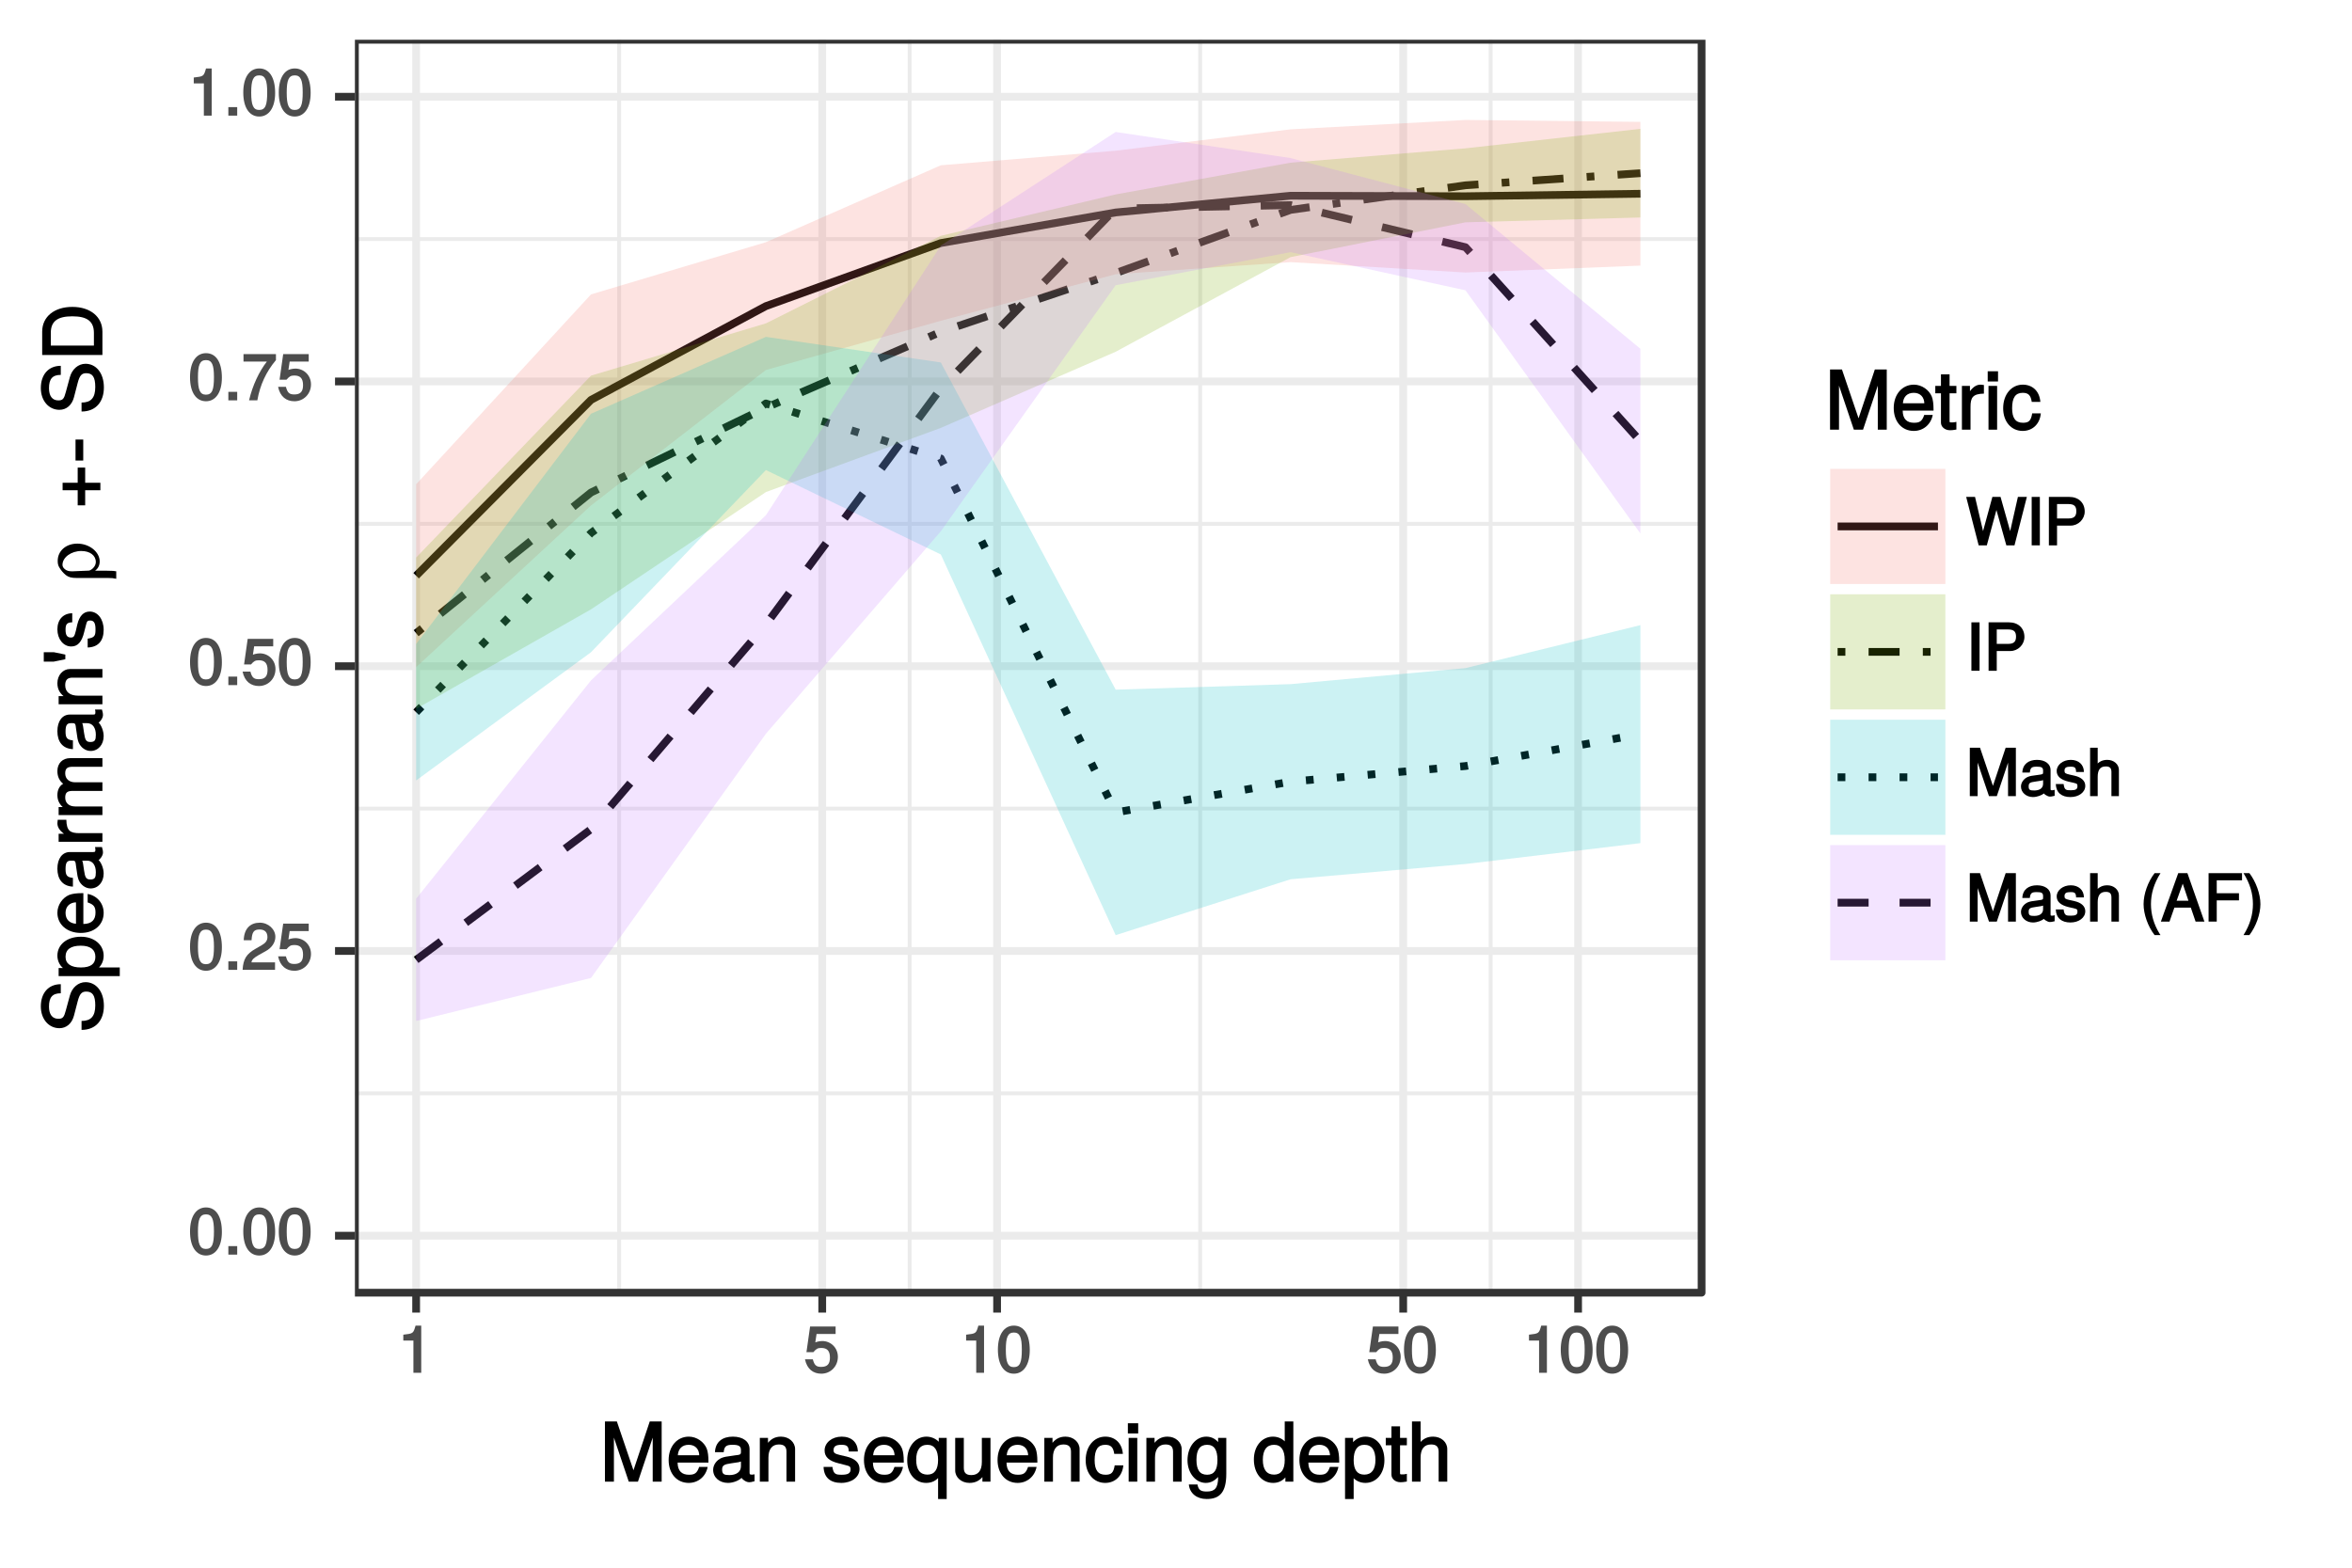 <?xml version="1.0" encoding="UTF-8"?>
<svg xmlns="http://www.w3.org/2000/svg" xmlns:xlink="http://www.w3.org/1999/xlink" width="324pt" height="216pt" viewBox="0 0 324 216" version="1.1">
<defs>
<g>
<symbol overflow="visible" id="glyph0-0">
<path style="stroke:none;" d=""/>
</symbol>
<symbol overflow="visible" id="glyph0-1">
<path style="stroke:none;" d="M 4.609 -3.125 C 4.609 -5.297 3.781 -6.5 2.422 -6.5 C 1.078 -6.5 0.219 -5.281 0.219 -3.188 C 0.219 -1.078 1.078 0.125 2.422 0.125 C 3.734 0.125 4.609 -1.078 4.609 -3.125 Z M 3.516 -3.203 C 3.516 -1.438 3.266 -0.781 2.406 -0.781 C 1.578 -0.781 1.312 -1.469 1.312 -3.172 C 1.312 -4.875 1.578 -5.547 2.422 -5.547 C 3.25 -5.547 3.516 -4.875 3.516 -3.203 Z M 3.516 -3.203 "/>
</symbol>
<symbol overflow="visible" id="glyph0-2">
<path style="stroke:none;" d="M 1.828 -0.125 L 1.828 -1.172 L 0.609 -1.172 L 0.609 0 L 1.828 0 Z M 1.828 -0.125 "/>
</symbol>
<symbol overflow="visible" id="glyph0-3">
<path style="stroke:none;" d="M 4.641 -4.547 C 4.641 -5.594 3.672 -6.5 2.5 -6.5 C 1.219 -6.5 0.328 -5.719 0.281 -4.078 L 1.359 -4.078 C 1.422 -5.25 1.703 -5.562 2.469 -5.562 C 3.172 -5.562 3.547 -5.188 3.547 -4.516 C 3.547 -4.031 3.297 -3.703 2.75 -3.391 L 1.938 -2.922 C 0.641 -2.188 0.219 -1.5 0.125 0 L 4.594 0 L 4.594 -1.031 L 1.344 -1.031 C 1.406 -1.406 1.641 -1.641 2.406 -2.078 L 3.281 -2.562 C 4.156 -3.031 4.641 -3.781 4.641 -4.547 Z M 4.641 -4.547 "/>
</symbol>
<symbol overflow="visible" id="glyph0-4">
<path style="stroke:none;" d="M 4.656 -2.203 C 4.656 -3.438 3.688 -4.375 2.5 -4.375 C 2.062 -4.375 1.594 -4.219 1.547 -4.188 L 1.719 -5.344 L 4.344 -5.344 L 4.344 -6.375 L 0.828 -6.375 L 0.328 -2.844 L 1.281 -2.844 C 1.688 -3.312 1.875 -3.422 2.359 -3.422 C 3.188 -3.422 3.562 -3.016 3.562 -2.094 C 3.562 -1.203 3.203 -0.812 2.359 -0.812 C 1.688 -0.812 1.422 -1.031 1.203 -1.859 L 0.125 -1.859 C 0.406 -0.5 1.266 0.125 2.375 0.125 C 3.641 0.125 4.656 -0.875 4.656 -2.203 Z M 4.656 -2.203 "/>
</symbol>
<symbol overflow="visible" id="glyph0-5">
<path style="stroke:none;" d="M 4.719 -5.594 L 4.719 -6.375 L 0.25 -6.375 L 0.25 -5.344 L 3.469 -5.344 C 2.422 -4 1.5 -2.078 1.016 0 L 2.156 0 C 2.531 -2.141 3.375 -3.938 4.719 -5.547 Z M 4.719 -5.594 "/>
</symbol>
<symbol overflow="visible" id="glyph0-6">
<path style="stroke:none;" d="M 3.203 -0.125 L 3.203 -6.5 L 2.422 -6.5 C 2.109 -5.406 2.094 -5.406 0.734 -5.25 L 0.734 -4.438 L 2.125 -4.438 L 2.125 0 L 3.203 0 Z M 3.203 -0.125 "/>
</symbol>
<symbol overflow="visible" id="glyph0-7">
<path style="stroke:none;" d="M 8.172 -6.672 L 7.125 -6.672 L 5.922 -1.344 L 6.234 -1.344 L 4.734 -6.672 L 3.609 -6.672 L 2.156 -1.344 L 2.469 -1.344 L 1.219 -6.672 L 0 -6.672 L 1.719 0 L 2.844 0 L 4.312 -5.406 L 4.016 -5.406 L 5.531 0 L 6.656 0 L 8.359 -6.672 Z M 8.172 -6.672 "/>
</symbol>
<symbol overflow="visible" id="glyph0-8">
<path style="stroke:none;" d="M 1.844 -0.125 L 1.844 -6.672 L 0.719 -6.672 L 0.719 0 L 1.844 0 Z M 1.844 -0.125 "/>
</symbol>
<symbol overflow="visible" id="glyph0-9">
<path style="stroke:none;" d="M 5.578 -4.656 C 5.578 -5.875 4.719 -6.672 3.453 -6.672 L 0.641 -6.672 L 0.641 0 L 1.766 0 L 1.766 -2.719 L 3.641 -2.719 C 4.688 -2.719 5.578 -3.594 5.578 -4.656 Z M 4.422 -4.703 C 4.422 -4 4.109 -3.703 3.328 -3.703 L 1.766 -3.703 L 1.766 -5.688 L 3.328 -5.688 C 4.109 -5.688 4.422 -5.406 4.422 -4.703 Z M 4.422 -4.703 "/>
</symbol>
<symbol overflow="visible" id="glyph0-10">
<path style="stroke:none;" d="M 6.844 -0.125 L 6.844 -6.672 L 5.438 -6.672 L 3.531 -0.953 L 3.844 -0.953 L 1.906 -6.672 L 0.5 -6.672 L 0.5 0 L 1.578 0 L 1.578 -5.5 L 1.281 -5.5 L 3.141 0 L 4.219 0 L 6.062 -5.5 L 5.766 -5.5 L 5.766 0 L 6.844 0 Z M 6.844 -0.125 "/>
</symbol>
<symbol overflow="visible" id="glyph0-11">
<path style="stroke:none;" d="M 4.859 -0.156 L 4.859 -0.875 C 4.625 -0.812 4.594 -0.812 4.547 -0.812 C 4.297 -0.812 4.297 -0.812 4.297 -1.047 L 4.297 -3.609 C 4.297 -4.438 3.547 -5 2.422 -5 C 1.297 -5 0.453 -4.438 0.406 -3.25 L 1.438 -3.25 C 1.516 -3.938 1.703 -4.062 2.391 -4.062 C 3.047 -4.062 3.266 -3.953 3.266 -3.516 L 3.266 -3.312 C 3.266 -3.016 3.234 -3.016 2.656 -2.938 C 1.625 -2.812 1.453 -2.766 1.172 -2.656 C 0.641 -2.438 0.219 -1.891 0.219 -1.328 C 0.219 -0.5 0.953 0.125 1.875 0.125 C 2.469 0.125 3.156 -0.156 3.359 -0.375 C 3.375 -0.328 3.844 0.062 4.203 0.062 C 4.359 0.062 4.469 0.047 4.859 -0.047 Z M 3.266 -1.719 C 3.266 -1.062 2.75 -0.781 2.047 -0.781 C 1.469 -0.781 1.281 -0.844 1.281 -1.344 C 1.281 -1.828 1.453 -1.906 2.25 -2.016 C 3.016 -2.125 3.172 -2.156 3.266 -2.203 Z M 3.266 -1.719 "/>
</symbol>
<symbol overflow="visible" id="glyph0-12">
<path style="stroke:none;" d="M 4.188 -1.422 C 4.188 -2.109 3.656 -2.594 2.734 -2.812 L 2.031 -2.969 C 1.438 -3.109 1.328 -3.172 1.328 -3.5 C 1.328 -3.922 1.562 -4.062 2.156 -4.062 C 2.75 -4.062 2.906 -3.938 2.922 -3.328 L 4 -3.328 C 4 -4.359 3.25 -5 2.188 -5 C 1.109 -5 0.25 -4.312 0.25 -3.469 C 0.25 -2.75 0.781 -2.266 1.875 -2 L 2.562 -1.844 C 3.062 -1.719 3.109 -1.703 3.109 -1.359 C 3.109 -0.938 2.844 -0.812 2.203 -0.812 C 1.547 -0.812 1.312 -0.828 1.203 -1.672 L 0.125 -1.672 C 0.172 -0.469 0.938 0.125 2.141 0.125 C 3.297 0.125 4.188 -0.531 4.188 -1.422 Z M 4.188 -1.422 "/>
</symbol>
<symbol overflow="visible" id="glyph0-13">
<path style="stroke:none;" d="M 4.422 -0.125 L 4.422 -3.609 C 4.422 -4.391 3.719 -5 2.828 -5 C 2.172 -5 1.656 -4.766 1.234 -4.203 L 1.5 -4.109 L 1.5 -6.672 L 0.453 -6.672 L 0.453 0 L 1.5 0 L 1.5 -2.672 C 1.5 -3.609 1.844 -4.094 2.594 -4.094 C 3.109 -4.094 3.391 -3.938 3.391 -3.328 L 3.391 0 L 4.422 0 Z M 4.422 -0.125 "/>
</symbol>
<symbol overflow="visible" id="glyph0-14">
<path style="stroke:none;" d=""/>
</symbol>
<symbol overflow="visible" id="glyph0-15">
<path style="stroke:none;" d="M 2.672 1.641 C 1.891 0.375 1.5 -1 1.5 -2.406 C 1.5 -3.812 1.891 -5.203 2.812 -6.672 L 2 -6.672 C 1.078 -5.484 0.484 -3.797 0.484 -2.406 C 0.484 -1.016 1.078 0.672 2 1.859 L 2.812 1.859 Z M 2.672 1.641 "/>
</symbol>
<symbol overflow="visible" id="glyph0-16">
<path style="stroke:none;" d="M 5.891 -0.125 L 3.594 -6.672 L 2.328 -6.672 L -0.062 0 L 1.125 0 L 1.797 -1.922 L 4.062 -1.922 L 4.719 0 L 5.938 0 Z M 3.938 -2.875 L 2.109 -2.875 L 3.109 -5.672 L 2.797 -5.672 L 3.734 -2.875 Z M 3.938 -2.875 "/>
</symbol>
<symbol overflow="visible" id="glyph0-17">
<path style="stroke:none;" d="M 5.25 -5.828 L 5.25 -6.672 L 0.641 -6.672 L 0.641 0 L 1.766 0 L 1.766 -2.922 L 4.828 -2.922 L 4.828 -3.906 L 1.766 -3.906 L 1.766 -5.688 L 5.25 -5.688 Z M 5.25 -5.828 "/>
</symbol>
<symbol overflow="visible" id="glyph0-18">
<path style="stroke:none;" d="M 2.406 -2.406 C 2.406 -3.797 1.797 -5.484 0.891 -6.672 L 0.078 -6.672 C 1 -5.188 1.375 -3.812 1.375 -2.406 C 1.375 -1 1 0.391 0.078 1.859 L 0.891 1.859 C 1.797 0.672 2.406 -1.016 2.406 -2.406 Z M 2.406 -2.406 "/>
</symbol>
<symbol overflow="visible" id="glyph1-0">
<path style="stroke:none;" d=""/>
</symbol>
<symbol overflow="visible" id="glyph1-1">
<path style="stroke:none;" d="M 8.5 -0.125 L 8.5 -8.297 L 6.859 -8.297 L 4.484 -1.172 L 4.75 -1.172 L 2.328 -8.297 L 0.688 -8.297 L 0.688 0 L 1.922 0 L 1.922 -6.859 L 1.656 -6.859 L 3.969 0 L 5.234 0 L 7.531 -6.859 L 7.266 -6.859 L 7.266 0 L 8.5 0 Z M 8.5 -0.125 "/>
</symbol>
<symbol overflow="visible" id="glyph1-2">
<path style="stroke:none;" d="M 5.781 -2.75 C 5.781 -3.594 5.703 -4.109 5.547 -4.547 C 5.172 -5.484 4.156 -6.203 3.078 -6.203 C 1.469 -6.203 0.297 -4.875 0.297 -2.984 C 0.297 -1.094 1.438 0.172 3.062 0.172 C 4.375 0.172 5.422 -0.719 5.672 -2.031 L 4.5 -2.031 C 4.203 -1.125 3.828 -0.953 3.094 -0.953 C 2.141 -0.953 1.547 -1.438 1.531 -2.625 L 5.781 -2.625 Z M 4.75 -3.469 C 4.75 -3.469 4.562 -3.625 4.578 -3.641 L 1.562 -3.641 C 1.625 -4.516 2.141 -5.078 3.062 -5.078 C 3.969 -5.078 4.516 -4.469 4.516 -3.562 Z M 4.75 -3.469 "/>
</symbol>
<symbol overflow="visible" id="glyph1-3">
<path style="stroke:none;" d="M 6.016 -0.156 L 6.016 -1.016 C 5.781 -0.969 5.734 -0.969 5.688 -0.969 C 5.375 -0.969 5.328 -0.984 5.328 -1.281 L 5.328 -4.484 C 5.328 -5.516 4.438 -6.203 3.031 -6.203 C 1.625 -6.203 0.625 -5.516 0.562 -4.062 L 1.766 -4.062 C 1.844 -4.891 2.141 -5.078 2.984 -5.078 C 3.812 -5.078 4.141 -4.906 4.141 -4.359 L 4.141 -4.109 C 4.141 -3.734 4.047 -3.703 3.328 -3.625 C 2.031 -3.453 1.828 -3.406 1.469 -3.266 C 0.797 -2.984 0.312 -2.328 0.312 -1.625 C 0.312 -0.578 1.188 0.172 2.359 0.172 C 3.094 0.172 3.891 -0.172 4.234 -0.531 C 4.266 -0.375 4.812 0.078 5.266 0.078 C 5.438 0.078 5.594 0.062 6.016 -0.062 Z M 4.141 -2.125 C 4.141 -1.297 3.438 -0.906 2.547 -0.906 C 1.844 -0.906 1.547 -1.016 1.547 -1.656 C 1.547 -2.25 1.828 -2.391 2.812 -2.531 C 3.766 -2.656 3.969 -2.703 4.141 -2.781 Z M 4.141 -2.125 "/>
</symbol>
<symbol overflow="visible" id="glyph1-4">
<path style="stroke:none;" d="M 5.484 -0.125 L 5.484 -4.484 C 5.484 -5.438 4.641 -6.203 3.531 -6.203 C 2.672 -6.203 2.031 -5.828 1.516 -5.031 L 1.75 -4.922 L 1.75 -6.031 L 0.625 -6.031 L 0.625 0 L 1.812 0 L 1.812 -3.312 C 1.812 -4.484 2.328 -5.125 3.25 -5.125 C 3.984 -5.125 4.297 -4.812 4.297 -4.125 L 4.297 0 L 5.484 0 Z M 5.484 -0.125 "/>
</symbol>
<symbol overflow="visible" id="glyph1-5">
<path style="stroke:none;" d=""/>
</symbol>
<symbol overflow="visible" id="glyph1-6">
<path style="stroke:none;" d="M 5.188 -1.75 C 5.188 -2.609 4.562 -3.172 3.422 -3.453 L 2.547 -3.656 C 1.797 -3.844 1.609 -3.938 1.609 -4.344 C 1.609 -4.875 1.953 -5.078 2.688 -5.078 C 3.438 -5.078 3.688 -4.891 3.703 -4.156 L 4.953 -4.156 C 4.938 -5.422 4.062 -6.203 2.734 -6.203 C 1.391 -6.203 0.375 -5.375 0.375 -4.297 C 0.375 -3.406 0.984 -2.844 2.344 -2.516 L 3.203 -2.297 C 3.844 -2.141 3.953 -2.094 3.953 -1.672 C 3.953 -1.141 3.547 -0.953 2.75 -0.953 C 1.922 -0.953 1.594 -1.016 1.453 -2.031 L 0.234 -2.031 C 0.281 -0.562 1.172 0.172 2.672 0.172 C 4.125 0.172 5.188 -0.641 5.188 -1.75 Z M 5.188 -1.75 "/>
</symbol>
<symbol overflow="visible" id="glyph1-7">
<path style="stroke:none;" d="M 5.578 2.266 L 5.578 -6.031 L 4.484 -6.031 L 4.484 -5.125 L 4.719 -5.219 C 4.297 -5.828 3.547 -6.203 2.797 -6.203 C 1.281 -6.203 0.141 -4.859 0.141 -2.953 C 0.141 -1.078 1.234 0.172 2.75 0.172 C 3.547 0.172 4.188 -0.156 4.625 -0.781 L 4.391 -0.875 L 4.391 2.391 L 5.578 2.391 Z M 4.391 -2.984 C 4.391 -1.656 3.891 -0.969 2.922 -0.969 C 1.906 -0.969 1.375 -1.672 1.375 -3.016 C 1.375 -4.344 1.906 -5.078 2.922 -5.078 C 3.906 -5.078 4.391 -4.328 4.391 -2.984 Z M 4.391 -2.984 "/>
</symbol>
<symbol overflow="visible" id="glyph1-8">
<path style="stroke:none;" d="M 5.438 -0.125 L 5.438 -6.031 L 4.25 -6.031 L 4.25 -2.719 C 4.25 -1.547 3.766 -0.906 2.812 -0.906 C 2.094 -0.906 1.766 -1.203 1.766 -1.906 L 1.766 -6.031 L 0.578 -6.031 L 0.578 -1.547 C 0.578 -0.578 1.438 0.172 2.547 0.172 C 3.406 0.172 4.031 -0.172 4.562 -0.922 L 4.328 -1.016 L 4.328 0 L 5.438 0 Z M 5.438 -0.125 "/>
</symbol>
<symbol overflow="visible" id="glyph1-9">
<path style="stroke:none;" d="M 5.25 -2.25 L 4.203 -2.25 C 4.031 -1.188 3.703 -0.953 2.922 -0.953 C 1.906 -0.953 1.438 -1.594 1.438 -2.953 C 1.438 -4.406 1.891 -5.078 2.891 -5.078 C 3.656 -5.078 4 -4.766 4.141 -3.828 L 5.328 -3.828 C 5.203 -5.375 4.188 -6.203 2.906 -6.203 C 1.359 -6.203 0.203 -4.875 0.203 -2.953 C 0.203 -1.094 1.328 0.172 2.891 0.172 C 4.266 0.172 5.266 -0.797 5.391 -2.25 Z M 5.25 -2.25 "/>
</symbol>
<symbol overflow="visible" id="glyph1-10">
<path style="stroke:none;" d="M 1.812 -0.125 L 1.812 -6.031 L 0.625 -6.031 L 0.625 0 L 1.812 0 Z M 1.938 -6.766 L 1.938 -8.047 L 0.516 -8.047 L 0.516 -6.641 L 1.938 -6.641 Z M 1.938 -6.766 "/>
</symbol>
<symbol overflow="visible" id="glyph1-11">
<path style="stroke:none;" d="M 5.516 -1.078 L 5.516 -6.031 L 4.391 -6.031 L 4.391 -5.062 L 4.625 -5.156 C 4.156 -5.844 3.516 -6.203 2.766 -6.203 C 1.312 -6.203 0.172 -4.828 0.172 -2.953 C 0.172 -1.141 1.344 0.172 2.688 0.172 C 3.422 0.172 4.016 -0.172 4.625 -0.906 L 4.391 -1 L 4.391 -0.609 C 4.391 0.906 3.906 1.359 2.844 1.359 C 2.109 1.359 1.688 1.234 1.547 0.391 L 0.359 0.391 C 0.469 1.609 1.453 2.391 2.812 2.391 C 4.609 2.391 5.516 1.469 5.516 -1.078 Z M 4.297 -2.984 C 4.297 -1.609 3.844 -0.953 2.875 -0.953 C 1.875 -0.953 1.406 -1.609 1.406 -3.016 C 1.406 -4.406 1.891 -5.078 2.875 -5.078 C 3.859 -5.078 4.297 -4.375 4.297 -2.984 Z M 4.297 -2.984 "/>
</symbol>
<symbol overflow="visible" id="glyph1-12">
<path style="stroke:none;" d="M 5.578 -0.125 L 5.578 -8.297 L 4.391 -8.297 L 4.391 -5.172 L 4.625 -5.266 C 4.234 -5.859 3.531 -6.203 2.766 -6.203 C 1.266 -6.203 0.141 -4.906 0.141 -3.062 C 0.141 -1.125 1.25 0.172 2.797 0.172 C 3.594 0.172 4.219 -0.172 4.719 -0.875 L 4.484 -0.984 L 4.484 0 L 5.578 0 Z M 4.391 -2.984 C 4.391 -1.656 3.891 -0.969 2.922 -0.969 C 1.906 -0.969 1.375 -1.672 1.375 -3.016 C 1.375 -4.359 1.906 -5.078 2.922 -5.078 C 3.906 -5.078 4.391 -4.328 4.391 -2.984 Z M 4.391 -2.984 "/>
</symbol>
<symbol overflow="visible" id="glyph1-13">
<path style="stroke:none;" d="M 5.891 -2.953 C 5.891 -4.891 4.812 -6.203 3.281 -6.203 C 2.5 -6.203 1.766 -5.812 1.344 -5.125 L 1.578 -5.031 L 1.578 -6.031 L 0.469 -6.031 L 0.469 2.391 L 1.656 2.391 L 1.656 -0.828 L 1.422 -0.719 C 1.906 -0.125 2.547 0.172 3.281 0.172 C 4.781 0.172 5.891 -1.125 5.891 -2.953 Z M 4.656 -2.984 C 4.656 -1.672 4.125 -0.969 3.125 -0.969 C 2.156 -0.969 1.656 -1.609 1.656 -2.969 C 1.656 -4.328 2.156 -5.078 3.125 -5.078 C 4.141 -5.078 4.656 -4.359 4.656 -2.984 Z M 4.656 -2.984 "/>
</symbol>
<symbol overflow="visible" id="glyph1-14">
<path style="stroke:none;" d="M 2.922 -0.125 L 2.922 -1.078 C 2.672 -1.016 2.531 -1 2.359 -1 C 1.953 -1 1.984 -0.969 1.984 -1.375 L 1.984 -5.016 L 2.922 -5.016 L 2.922 -6.031 L 1.984 -6.031 L 1.984 -7.625 L 0.797 -7.625 L 0.797 -6.031 L 0.016 -6.031 L 0.016 -5.016 L 0.797 -5.016 L 0.797 -0.969 C 0.797 -0.391 1.328 0.078 2.047 0.078 C 2.266 0.078 2.484 0.062 2.922 -0.016 Z M 2.922 -0.125 "/>
</symbol>
<symbol overflow="visible" id="glyph1-15">
<path style="stroke:none;" d="M 5.484 -0.125 L 5.484 -4.484 C 5.484 -5.453 4.656 -6.203 3.531 -6.203 C 2.719 -6.203 2.125 -5.906 1.578 -5.203 L 1.812 -5.109 L 1.812 -8.297 L 0.625 -8.297 L 0.625 0 L 1.812 0 L 1.812 -3.312 C 1.812 -4.484 2.297 -5.125 3.25 -5.125 C 3.891 -5.125 4.297 -4.891 4.297 -4.125 L 4.297 0 L 5.484 0 Z M 5.484 -0.125 "/>
</symbol>
<symbol overflow="visible" id="glyph1-16">
<path style="stroke:none;" d="M 3.656 -5.094 L 3.656 -6.156 C 3.375 -6.188 3.297 -6.203 3.172 -6.203 C 2.578 -6.203 2.031 -5.812 1.5 -4.953 L 1.734 -4.844 L 1.734 -6.031 L 0.625 -6.031 L 0.625 0 L 1.812 0 L 1.812 -3.125 C 1.812 -4.422 2.109 -4.938 3.656 -4.969 Z M 3.656 -5.094 "/>
</symbol>
<symbol overflow="visible" id="glyph2-0">
<path style="stroke:none;" d=""/>
</symbol>
<symbol overflow="visible" id="glyph2-1">
<path style="stroke:none;" d="M -2.328 -6.969 C -3.328 -6.969 -4.188 -6.219 -4.484 -5.125 L -5.031 -3.109 C -5.281 -2.141 -5.453 -1.922 -6.078 -1.922 C -6.891 -1.922 -7.359 -2.516 -7.359 -3.594 C -7.359 -4.859 -6.906 -5.438 -5.734 -5.438 L -5.734 -6.688 C -7.438 -6.688 -8.484 -5.469 -8.484 -3.625 C -8.484 -1.859 -7.375 -0.625 -5.922 -0.625 C -4.953 -0.625 -4.203 -1.281 -3.922 -2.344 L -3.406 -4.328 C -3.141 -5.344 -2.859 -5.672 -2.234 -5.672 C -1.359 -5.672 -0.984 -5.141 -0.984 -3.766 C -0.984 -2.25 -1.594 -1.625 -2.875 -1.625 L -2.875 -0.391 C -0.844 -0.391 0.203 -1.797 0.203 -3.703 C 0.203 -5.734 -0.906 -6.969 -2.328 -6.969 Z M -2.328 -6.969 "/>
</symbol>
<symbol overflow="visible" id="glyph2-2">
<path style="stroke:none;" d="M -2.953 -5.891 C -4.891 -5.891 -6.203 -4.812 -6.203 -3.281 C -6.203 -2.5 -5.812 -1.766 -5.125 -1.344 L -5.031 -1.578 L -6.031 -1.578 L -6.031 -0.469 L 2.391 -0.469 L 2.391 -1.656 L -0.828 -1.656 L -0.719 -1.422 C -0.125 -1.906 0.172 -2.547 0.172 -3.281 C 0.172 -4.781 -1.125 -5.891 -2.953 -5.891 Z M -2.984 -4.656 C -1.672 -4.656 -0.969 -4.125 -0.969 -3.125 C -0.969 -2.156 -1.609 -1.656 -2.969 -1.656 C -4.328 -1.656 -5.078 -2.156 -5.078 -3.125 C -5.078 -4.141 -4.359 -4.656 -2.984 -4.656 Z M -2.984 -4.656 "/>
</symbol>
<symbol overflow="visible" id="glyph2-3">
<path style="stroke:none;" d="M -2.75 -5.781 C -3.594 -5.781 -4.109 -5.703 -4.547 -5.547 C -5.484 -5.172 -6.203 -4.156 -6.203 -3.078 C -6.203 -1.469 -4.875 -0.297 -2.984 -0.297 C -1.094 -0.297 0.172 -1.438 0.172 -3.062 C 0.172 -4.375 -0.719 -5.422 -2.031 -5.672 L -2.031 -4.5 C -1.125 -4.203 -0.953 -3.828 -0.953 -3.094 C -0.953 -2.141 -1.438 -1.547 -2.625 -1.531 L -2.625 -5.781 Z M -3.469 -4.75 C -3.469 -4.75 -3.625 -4.562 -3.641 -4.578 L -3.641 -1.562 C -4.516 -1.625 -5.078 -2.141 -5.078 -3.062 C -5.078 -3.969 -4.469 -4.516 -3.562 -4.516 Z M -3.469 -4.75 "/>
</symbol>
<symbol overflow="visible" id="glyph2-4">
<path style="stroke:none;" d="M -0.156 -6.016 L -1.016 -6.016 C -0.969 -5.781 -0.969 -5.734 -0.969 -5.688 C -0.969 -5.375 -0.984 -5.328 -1.281 -5.328 L -4.484 -5.328 C -5.516 -5.328 -6.203 -4.438 -6.203 -3.031 C -6.203 -1.625 -5.516 -0.625 -4.062 -0.562 L -4.062 -1.766 C -4.891 -1.844 -5.078 -2.141 -5.078 -2.984 C -5.078 -3.812 -4.906 -4.141 -4.359 -4.141 L -4.109 -4.141 C -3.734 -4.141 -3.703 -4.047 -3.625 -3.328 C -3.453 -2.031 -3.406 -1.828 -3.266 -1.469 C -2.984 -0.797 -2.328 -0.312 -1.625 -0.312 C -0.578 -0.312 0.172 -1.188 0.172 -2.359 C 0.172 -3.094 -0.172 -3.891 -0.531 -4.234 C -0.375 -4.266 0.078 -4.812 0.078 -5.266 C 0.078 -5.438 0.062 -5.594 -0.062 -6.016 Z M -2.125 -4.141 C -1.297 -4.141 -0.906 -3.438 -0.906 -2.547 C -0.906 -1.844 -1.016 -1.547 -1.656 -1.547 C -2.25 -1.547 -2.391 -1.828 -2.531 -2.812 C -2.656 -3.766 -2.703 -3.969 -2.781 -4.141 Z M -2.125 -4.141 "/>
</symbol>
<symbol overflow="visible" id="glyph2-5">
<path style="stroke:none;" d="M -5.094 -3.656 L -6.156 -3.656 C -6.188 -3.375 -6.203 -3.297 -6.203 -3.172 C -6.203 -2.578 -5.812 -2.031 -4.953 -1.5 L -4.844 -1.734 L -6.031 -1.734 L -6.031 -0.625 L 0 -0.625 L 0 -1.812 L -3.125 -1.812 C -4.422 -1.812 -4.938 -2.109 -4.969 -3.656 Z M -5.094 -3.656 "/>
</symbol>
<symbol overflow="visible" id="glyph2-6">
<path style="stroke:none;" d="M -0.125 -8.484 L -4.453 -8.484 C -5.484 -8.484 -6.203 -7.781 -6.203 -6.703 C -6.203 -5.938 -5.922 -5.375 -5.406 -4.953 C -5.891 -4.688 -6.203 -4.141 -6.203 -3.391 C -6.203 -2.625 -5.875 -2.016 -5.188 -1.516 L -5.078 -1.75 L -6.031 -1.75 L -6.031 -0.641 L 0 -0.641 L 0 -1.828 L -3.75 -1.828 C -4.594 -1.828 -5.125 -2.297 -5.125 -3.047 C -5.125 -3.734 -4.844 -3.969 -4.109 -3.969 L 0 -3.969 L 0 -5.156 L -3.75 -5.156 C -4.594 -5.156 -5.125 -5.641 -5.125 -6.391 C -5.125 -7.062 -4.828 -7.297 -4.109 -7.297 L 0 -7.297 L 0 -8.484 Z M -0.125 -8.484 "/>
</symbol>
<symbol overflow="visible" id="glyph2-7">
<path style="stroke:none;" d="M -0.125 -5.484 L -4.484 -5.484 C -5.438 -5.484 -6.203 -4.641 -6.203 -3.531 C -6.203 -2.672 -5.828 -2.031 -5.031 -1.516 L -4.922 -1.75 L -6.031 -1.75 L -6.031 -0.625 L 0 -0.625 L 0 -1.812 L -3.312 -1.812 C -4.484 -1.812 -5.125 -2.328 -5.125 -3.25 C -5.125 -3.984 -4.812 -4.297 -4.125 -4.297 L 0 -4.297 L 0 -5.484 Z M -0.125 -5.484 "/>
</symbol>
<symbol overflow="visible" id="glyph2-8">
<path style="stroke:none;" d="M -6.703 -1.688 L -8.078 -1.688 L -8.078 -0.391 L -6.703 -0.391 L -5.109 -0.719 L -5.109 -1.359 Z M -6.703 -1.688 "/>
</symbol>
<symbol overflow="visible" id="glyph2-9">
<path style="stroke:none;" d="M -1.75 -5.188 C -2.609 -5.188 -3.172 -4.562 -3.453 -3.422 L -3.656 -2.547 C -3.844 -1.797 -3.938 -1.609 -4.344 -1.609 C -4.875 -1.609 -5.078 -1.953 -5.078 -2.688 C -5.078 -3.438 -4.891 -3.688 -4.156 -3.703 L -4.156 -4.953 C -5.422 -4.938 -6.203 -4.062 -6.203 -2.734 C -6.203 -1.391 -5.375 -0.375 -4.297 -0.375 C -3.406 -0.375 -2.844 -0.984 -2.516 -2.344 L -2.297 -3.203 C -2.141 -3.844 -2.094 -3.953 -1.672 -3.953 C -1.141 -3.953 -0.953 -3.547 -0.953 -2.75 C -0.953 -1.922 -1.016 -1.594 -2.031 -1.453 L -2.031 -0.234 C -0.562 -0.281 0.172 -1.172 0.172 -2.672 C 0.172 -4.125 -0.641 -5.188 -1.75 -5.188 Z M -1.75 -5.188 "/>
</symbol>
<symbol overflow="visible" id="glyph2-10">
<path style="stroke:none;" d=""/>
</symbol>
<symbol overflow="visible" id="glyph2-11">
<path style="stroke:none;" d="M -2.516 -5.812 L -3.406 -5.812 L -3.406 -3.719 L -5.484 -3.719 L -5.484 -2.688 L -3.406 -2.688 L -3.406 -0.609 L -2.375 -0.609 L -2.375 -2.688 L -0.281 -2.688 L -0.281 -3.719 L -2.375 -3.719 L -2.375 -5.812 Z M -2.516 -5.812 "/>
</symbol>
<symbol overflow="visible" id="glyph2-12">
<path style="stroke:none;" d="M -2.766 -3.25 L -3.703 -3.25 L -3.703 -0.359 L -2.641 -0.359 L -2.641 -3.25 Z M -2.766 -3.25 "/>
</symbol>
<symbol overflow="visible" id="glyph2-13">
<path style="stroke:none;" d="M -4.141 -7.469 C -6.641 -7.469 -8.297 -6.109 -8.297 -4.062 L -8.297 -0.844 L 0 -0.844 L 0 -4.062 C 0 -6.094 -1.656 -7.469 -4.141 -7.469 Z M -4.141 -6.172 C -2.109 -6.172 -1.172 -5.484 -1.172 -3.891 L -1.172 -2.141 L -7.109 -2.141 L -7.109 -3.891 C -7.109 -5.484 -6.188 -6.172 -4.141 -6.172 Z M -4.141 -6.172 "/>
</symbol>
<symbol overflow="visible" id="glyph3-0">
<path style="stroke:none;" d=""/>
</symbol>
<symbol overflow="visible" id="glyph3-1">
<path style="stroke:none;" d="M -0.5 -1.656 C -0.094 -1.938 0.141 -2.391 0.141 -2.938 C 0.141 -4.25 -1.281 -5.391 -2.938 -5.391 C -4.5 -5.391 -5.641 -4.391 -5.641 -3.016 C -5.641 -2.656 -5.594 -2.422 -5.438 -2.141 C -5.203 -1.734 -4.891 -1.359 -4.531 -1.062 C -4.141 -0.766 -3.766 -0.656 -2.984 -0.656 L 1.312 -0.656 C 1.766 -0.656 2.016 -0.641 2.422 -0.547 L 2.422 -1.578 C 2.047 -1.641 2.031 -1.641 1.156 -1.656 Z M -3.547 -1.578 L -3.703 -1.578 C -4.125 -1.578 -4.375 -1.656 -4.625 -1.844 C -4.859 -2.031 -4.984 -2.219 -4.984 -2.469 C -4.984 -3.5 -3.781 -4.375 -2.391 -4.375 C -1.203 -4.375 -0.391 -3.766 -0.391 -2.859 C -0.391 -2.406 -0.719 -1.953 -1.156 -1.734 C -1.281 -1.672 -1.359 -1.656 -1.703 -1.656 Z M -3.547 -1.578 "/>
</symbol>
</g>
<clipPath id="clip1">
  <path d="M 48.891 5.48 L 235 5.48 L 235 179 L 48.891 179 Z M 48.891 5.48 "/>
</clipPath>
<clipPath id="clip2">
  <path d="M 48.891 150 L 235 150 L 235 151 L 48.891 151 Z M 48.891 150 "/>
</clipPath>
<clipPath id="clip3">
  <path d="M 48.891 111 L 235 111 L 235 112 L 48.891 112 Z M 48.891 111 "/>
</clipPath>
<clipPath id="clip4">
  <path d="M 48.891 71 L 235 71 L 235 73 L 48.891 73 Z M 48.891 71 "/>
</clipPath>
<clipPath id="clip5">
  <path d="M 48.891 32 L 235 32 L 235 34 L 48.891 34 Z M 48.891 32 "/>
</clipPath>
<clipPath id="clip6">
  <path d="M 85 5.48 L 86 5.48 L 86 179 L 85 179 Z M 85 5.48 "/>
</clipPath>
<clipPath id="clip7">
  <path d="M 125 5.48 L 126 5.48 L 126 179 L 125 179 Z M 125 5.48 "/>
</clipPath>
<clipPath id="clip8">
  <path d="M 165 5.48 L 166 5.48 L 166 179 L 165 179 Z M 165 5.48 "/>
</clipPath>
<clipPath id="clip9">
  <path d="M 205 5.48 L 206 5.48 L 206 179 L 205 179 Z M 205 5.48 "/>
</clipPath>
<clipPath id="clip10">
  <path d="M 48.891 169 L 235 169 L 235 171 L 48.891 171 Z M 48.891 169 "/>
</clipPath>
<clipPath id="clip11">
  <path d="M 48.891 130 L 235 130 L 235 132 L 48.891 132 Z M 48.891 130 "/>
</clipPath>
<clipPath id="clip12">
  <path d="M 48.891 91 L 235 91 L 235 93 L 48.891 93 Z M 48.891 91 "/>
</clipPath>
<clipPath id="clip13">
  <path d="M 48.891 52 L 235 52 L 235 54 L 48.891 54 Z M 48.891 52 "/>
</clipPath>
<clipPath id="clip14">
  <path d="M 48.891 12 L 235 12 L 235 14 L 48.891 14 Z M 48.891 12 "/>
</clipPath>
<clipPath id="clip15">
  <path d="M 56 5.48 L 58 5.48 L 58 179 L 56 179 Z M 56 5.48 "/>
</clipPath>
<clipPath id="clip16">
  <path d="M 112 5.48 L 114 5.48 L 114 179 L 112 179 Z M 112 5.48 "/>
</clipPath>
<clipPath id="clip17">
  <path d="M 136 5.48 L 138 5.48 L 138 179 L 136 179 Z M 136 5.48 "/>
</clipPath>
<clipPath id="clip18">
  <path d="M 192 5.48 L 194 5.48 L 194 179 L 192 179 Z M 192 5.48 "/>
</clipPath>
<clipPath id="clip19">
  <path d="M 216 5.48 L 218 5.48 L 218 179 L 216 179 Z M 216 5.48 "/>
</clipPath>
<clipPath id="clip20">
  <path d="M 48.891 5.48 L 235 5.48 L 235 179 L 48.891 179 Z M 48.891 5.48 "/>
</clipPath>
</defs>
<g id="surface1099">
<rect x="0" y="0" width="324" height="216" style="fill:rgb(100%,100%,100%);fill-opacity:1;stroke:none;"/>
<rect x="0" y="0" width="324" height="216" style="fill:rgb(100%,100%,100%);fill-opacity:1;stroke:none;"/>
<path style="fill:none;stroke-width:1.067;stroke-linecap:round;stroke-linejoin:round;stroke:rgb(100%,100%,100%);stroke-opacity:1;stroke-miterlimit:10;" d="M 0 216 L 324 216 L 324 0 L 0 0 Z M 0 216 "/>
<g clip-path="url(#clip1)" clip-rule="nonzero">
<path style=" stroke:none;fill-rule:nonzero;fill:rgb(100%,100%,100%);fill-opacity:1;" d="M 48.891 178.109 L 234.402 178.109 L 234.402 5.48 L 48.891 5.48 Z M 48.891 178.109 "/>
</g>
<g clip-path="url(#clip2)" clip-rule="nonzero">
<path style="fill:none;stroke-width:0.533;stroke-linecap:butt;stroke-linejoin:round;stroke:rgb(92.157%,92.157%,92.157%);stroke-opacity:1;stroke-miterlimit:10;" d="M 48.891 150.645 L 234.402 150.645 "/>
</g>
<g clip-path="url(#clip3)" clip-rule="nonzero">
<path style="fill:none;stroke-width:0.533;stroke-linecap:butt;stroke-linejoin:round;stroke:rgb(92.157%,92.157%,92.157%);stroke-opacity:1;stroke-miterlimit:10;" d="M 48.891 111.41 L 234.402 111.41 "/>
</g>
<g clip-path="url(#clip4)" clip-rule="nonzero">
<path style="fill:none;stroke-width:0.533;stroke-linecap:butt;stroke-linejoin:round;stroke:rgb(92.157%,92.157%,92.157%);stroke-opacity:1;stroke-miterlimit:10;" d="M 48.891 72.176 L 234.402 72.176 "/>
</g>
<g clip-path="url(#clip5)" clip-rule="nonzero">
<path style="fill:none;stroke-width:0.533;stroke-linecap:butt;stroke-linejoin:round;stroke:rgb(92.157%,92.157%,92.157%);stroke-opacity:1;stroke-miterlimit:10;" d="M 48.891 32.941 L 234.402 32.941 "/>
</g>
<g clip-path="url(#clip6)" clip-rule="nonzero">
<path style="fill:none;stroke-width:0.533;stroke-linecap:butt;stroke-linejoin:round;stroke:rgb(92.157%,92.157%,92.157%);stroke-opacity:1;stroke-miterlimit:10;" d="M 85.293 178.109 L 85.293 5.48 "/>
</g>
<g clip-path="url(#clip7)" clip-rule="nonzero">
<path style="fill:none;stroke-width:0.533;stroke-linecap:butt;stroke-linejoin:round;stroke:rgb(92.157%,92.157%,92.157%);stroke-opacity:1;stroke-miterlimit:10;" d="M 125.309 178.109 L 125.309 5.48 "/>
</g>
<g clip-path="url(#clip8)" clip-rule="nonzero">
<path style="fill:none;stroke-width:0.533;stroke-linecap:butt;stroke-linejoin:round;stroke:rgb(92.157%,92.157%,92.157%);stroke-opacity:1;stroke-miterlimit:10;" d="M 165.328 178.109 L 165.328 5.48 "/>
</g>
<g clip-path="url(#clip9)" clip-rule="nonzero">
<path style="fill:none;stroke-width:0.533;stroke-linecap:butt;stroke-linejoin:round;stroke:rgb(92.157%,92.157%,92.157%);stroke-opacity:1;stroke-miterlimit:10;" d="M 205.344 178.109 L 205.344 5.48 "/>
</g>
<g clip-path="url(#clip10)" clip-rule="nonzero">
<path style="fill:none;stroke-width:1.067;stroke-linecap:butt;stroke-linejoin:round;stroke:rgb(92.157%,92.157%,92.157%);stroke-opacity:1;stroke-miterlimit:10;" d="M 48.891 170.262 L 234.402 170.262 "/>
</g>
<g clip-path="url(#clip11)" clip-rule="nonzero">
<path style="fill:none;stroke-width:1.067;stroke-linecap:butt;stroke-linejoin:round;stroke:rgb(92.157%,92.157%,92.157%);stroke-opacity:1;stroke-miterlimit:10;" d="M 48.891 131.027 L 234.402 131.027 "/>
</g>
<g clip-path="url(#clip12)" clip-rule="nonzero">
<path style="fill:none;stroke-width:1.067;stroke-linecap:butt;stroke-linejoin:round;stroke:rgb(92.157%,92.157%,92.157%);stroke-opacity:1;stroke-miterlimit:10;" d="M 48.891 91.793 L 234.402 91.793 "/>
</g>
<g clip-path="url(#clip13)" clip-rule="nonzero">
<path style="fill:none;stroke-width:1.067;stroke-linecap:butt;stroke-linejoin:round;stroke:rgb(92.157%,92.157%,92.157%);stroke-opacity:1;stroke-miterlimit:10;" d="M 48.891 52.559 L 234.402 52.559 "/>
</g>
<g clip-path="url(#clip14)" clip-rule="nonzero">
<path style="fill:none;stroke-width:1.067;stroke-linecap:butt;stroke-linejoin:round;stroke:rgb(92.157%,92.157%,92.157%);stroke-opacity:1;stroke-miterlimit:10;" d="M 48.891 13.328 L 234.402 13.328 "/>
</g>
<g clip-path="url(#clip15)" clip-rule="nonzero">
<path style="fill:none;stroke-width:1.067;stroke-linecap:butt;stroke-linejoin:round;stroke:rgb(92.157%,92.157%,92.157%);stroke-opacity:1;stroke-miterlimit:10;" d="M 57.324 178.109 L 57.324 5.48 "/>
</g>
<g clip-path="url(#clip16)" clip-rule="nonzero">
<path style="fill:none;stroke-width:1.067;stroke-linecap:butt;stroke-linejoin:round;stroke:rgb(92.157%,92.157%,92.157%);stroke-opacity:1;stroke-miterlimit:10;" d="M 113.266 178.109 L 113.266 5.48 "/>
</g>
<g clip-path="url(#clip17)" clip-rule="nonzero">
<path style="fill:none;stroke-width:1.067;stroke-linecap:butt;stroke-linejoin:round;stroke:rgb(92.157%,92.157%,92.157%);stroke-opacity:1;stroke-miterlimit:10;" d="M 137.355 178.109 L 137.355 5.48 "/>
</g>
<g clip-path="url(#clip18)" clip-rule="nonzero">
<path style="fill:none;stroke-width:1.067;stroke-linecap:butt;stroke-linejoin:round;stroke:rgb(92.157%,92.157%,92.157%);stroke-opacity:1;stroke-miterlimit:10;" d="M 193.297 178.109 L 193.297 5.48 "/>
</g>
<g clip-path="url(#clip19)" clip-rule="nonzero">
<path style="fill:none;stroke-width:1.067;stroke-linecap:butt;stroke-linejoin:round;stroke:rgb(92.157%,92.157%,92.157%);stroke-opacity:1;stroke-miterlimit:10;" d="M 217.391 178.109 L 217.391 5.48 "/>
</g>
<path style="fill:none;stroke-width:1.067;stroke-linecap:butt;stroke-linejoin:round;stroke:rgb(0%,0%,0%);stroke-opacity:1;stroke-miterlimit:1;" d="M 57.324 79.324 L 81.414 55.102 L 105.508 42.176 L 129.602 33.488 L 153.691 29.273 L 177.785 26.969 L 201.879 27.039 L 225.973 26.695 "/>
<path style="fill:none;stroke-width:1.067;stroke-linecap:butt;stroke-linejoin:round;stroke:rgb(0%,0%,0%);stroke-opacity:1;stroke-dasharray:1.067,3.201,4.268,3.201;stroke-miterlimit:1;" d="M 57.324 87.242 L 81.414 67.859 L 105.508 56.176 L 129.602 45.723 L 153.691 37.625 L 177.785 28.918 L 201.879 25.531 L 225.973 23.859 "/>
<path style="fill:none;stroke-width:1.067;stroke-linecap:butt;stroke-linejoin:round;stroke:rgb(0%,0%,0%);stroke-opacity:1;stroke-dasharray:1.067,3.201;stroke-miterlimit:1;" d="M 57.324 98.133 L 81.414 73.438 L 105.508 55.59 L 129.602 63.164 L 153.691 111.938 L 177.785 107.703 L 201.879 105.547 L 225.973 101.148 "/>
<path style="fill:none;stroke-width:1.067;stroke-linecap:butt;stroke-linejoin:round;stroke:rgb(0%,0%,0%);stroke-opacity:1;stroke-dasharray:4.268,4.268;stroke-miterlimit:1;" d="M 57.324 132.254 L 81.414 114.246 L 105.508 86.043 L 129.602 53.52 L 153.691 28.742 L 177.785 28.262 L 201.879 34.059 L 225.973 60.781 "/>
<path style=" stroke:none;fill-rule:nonzero;fill:rgb(97.255%,46.275%,42.745%);fill-opacity:0.2;" d="M 57.324 66.727 L 81.414 40.562 L 105.508 33.371 L 129.602 22.773 L 153.691 20.766 L 177.785 17.82 L 201.879 16.527 L 225.973 16.793 L 225.973 36.598 L 201.879 37.547 L 177.785 36.117 L 153.691 37.781 L 129.602 44.199 L 105.508 50.977 L 81.414 69.645 L 57.324 91.926 Z M 57.324 66.727 "/>
<path style=" stroke:none;fill-rule:nonzero;fill:rgb(48.627%,68.235%,0%);fill-opacity:0.2;" d="M 57.324 76.824 L 81.414 51.758 L 105.508 44.555 L 129.602 32.492 L 153.691 26.789 L 177.785 22.414 L 201.879 20.438 L 225.973 17.754 L 225.973 29.965 L 201.879 30.629 L 177.785 35.426 L 153.691 48.465 L 129.602 58.957 L 105.508 67.797 L 81.414 83.957 L 57.324 97.66 Z M 57.324 76.824 "/>
<path style=" stroke:none;fill-rule:nonzero;fill:rgb(0%,74.902%,76.863%);fill-opacity:0.2;" d="M 57.324 88.73 L 81.414 57.008 L 105.508 46.414 L 129.602 49.938 L 153.691 95.023 L 177.785 94.262 L 201.879 92.055 L 225.973 86.133 L 225.973 116.168 L 201.879 119.043 L 177.785 121.148 L 153.691 128.848 L 129.602 76.395 L 105.508 64.766 L 81.414 89.867 L 57.324 107.535 Z M 57.324 88.73 "/>
<path style=" stroke:none;fill-rule:nonzero;fill:rgb(78.039%,48.627%,100%);fill-opacity:0.2;" d="M 57.324 123.828 L 81.414 93.746 L 105.508 70.992 L 129.602 33.836 L 153.691 18.184 L 177.785 21.781 L 201.879 28.117 L 225.973 48.055 L 225.973 73.504 L 201.879 40 L 177.785 34.742 L 153.691 39.297 L 129.602 73.203 L 105.508 101.098 L 81.414 134.746 L 57.324 140.68 Z M 57.324 123.828 "/>
<g clip-path="url(#clip20)" clip-rule="nonzero">
<path style="fill:none;stroke-width:1.067;stroke-linecap:round;stroke-linejoin:round;stroke:rgb(20%,20%,20%);stroke-opacity:1;stroke-miterlimit:10;" d="M 48.891 178.109 L 234.402 178.109 L 234.402 5.48 L 48.891 5.48 Z M 48.891 178.109 "/>
</g>
<g style="fill:rgb(30.196%,30.196%,30.196%);fill-opacity:1;">
  <use xlink:href="#glyph0-1" x="25.957" y="172.864"/>
  <use xlink:href="#glyph0-2" x="30.848" y="172.864"/>
  <use xlink:href="#glyph0-1" x="33.293" y="172.864"/>
  <use xlink:href="#glyph0-1" x="38.184" y="172.864"/>
</g>
<g style="fill:rgb(30.196%,30.196%,30.196%);fill-opacity:1;">
  <use xlink:href="#glyph0-1" x="25.957" y="133.63"/>
  <use xlink:href="#glyph0-2" x="30.848" y="133.63"/>
  <use xlink:href="#glyph0-3" x="33.293" y="133.63"/>
  <use xlink:href="#glyph0-4" x="38.184" y="133.63"/>
</g>
<g style="fill:rgb(30.196%,30.196%,30.196%);fill-opacity:1;">
  <use xlink:href="#glyph0-1" x="25.957" y="94.396"/>
  <use xlink:href="#glyph0-2" x="30.848" y="94.396"/>
  <use xlink:href="#glyph0-4" x="33.293" y="94.396"/>
  <use xlink:href="#glyph0-1" x="38.184" y="94.396"/>
</g>
<g style="fill:rgb(30.196%,30.196%,30.196%);fill-opacity:1;">
  <use xlink:href="#glyph0-1" x="25.957" y="55.161"/>
  <use xlink:href="#glyph0-2" x="30.848" y="55.161"/>
  <use xlink:href="#glyph0-5" x="33.293" y="55.161"/>
  <use xlink:href="#glyph0-4" x="38.184" y="55.161"/>
</g>
<g style="fill:rgb(30.196%,30.196%,30.196%);fill-opacity:1;">
  <use xlink:href="#glyph0-6" x="25.957" y="15.931"/>
  <use xlink:href="#glyph0-2" x="30.848" y="15.931"/>
  <use xlink:href="#glyph0-1" x="33.293" y="15.931"/>
  <use xlink:href="#glyph0-1" x="38.184" y="15.931"/>
</g>
<path style="fill:none;stroke-width:1.067;stroke-linecap:butt;stroke-linejoin:round;stroke:rgb(20%,20%,20%);stroke-opacity:1;stroke-miterlimit:10;" d="M 46.152 170.262 L 48.891 170.262 "/>
<path style="fill:none;stroke-width:1.067;stroke-linecap:butt;stroke-linejoin:round;stroke:rgb(20%,20%,20%);stroke-opacity:1;stroke-miterlimit:10;" d="M 46.152 131.027 L 48.891 131.027 "/>
<path style="fill:none;stroke-width:1.067;stroke-linecap:butt;stroke-linejoin:round;stroke:rgb(20%,20%,20%);stroke-opacity:1;stroke-miterlimit:10;" d="M 46.152 91.793 L 48.891 91.793 "/>
<path style="fill:none;stroke-width:1.067;stroke-linecap:butt;stroke-linejoin:round;stroke:rgb(20%,20%,20%);stroke-opacity:1;stroke-miterlimit:10;" d="M 46.152 52.559 L 48.891 52.559 "/>
<path style="fill:none;stroke-width:1.067;stroke-linecap:butt;stroke-linejoin:round;stroke:rgb(20%,20%,20%);stroke-opacity:1;stroke-miterlimit:10;" d="M 46.152 13.328 L 48.891 13.328 "/>
<path style="fill:none;stroke-width:1.067;stroke-linecap:butt;stroke-linejoin:round;stroke:rgb(20%,20%,20%);stroke-opacity:1;stroke-miterlimit:10;" d="M 57.324 180.848 L 57.324 178.109 "/>
<path style="fill:none;stroke-width:1.067;stroke-linecap:butt;stroke-linejoin:round;stroke:rgb(20%,20%,20%);stroke-opacity:1;stroke-miterlimit:10;" d="M 113.266 180.848 L 113.266 178.109 "/>
<path style="fill:none;stroke-width:1.067;stroke-linecap:butt;stroke-linejoin:round;stroke:rgb(20%,20%,20%);stroke-opacity:1;stroke-miterlimit:10;" d="M 137.355 180.848 L 137.355 178.109 "/>
<path style="fill:none;stroke-width:1.067;stroke-linecap:butt;stroke-linejoin:round;stroke:rgb(20%,20%,20%);stroke-opacity:1;stroke-miterlimit:10;" d="M 193.297 180.848 L 193.297 178.109 "/>
<path style="fill:none;stroke-width:1.067;stroke-linecap:butt;stroke-linejoin:round;stroke:rgb(20%,20%,20%);stroke-opacity:1;stroke-miterlimit:10;" d="M 217.391 180.848 L 217.391 178.109 "/>
<g style="fill:rgb(30.196%,30.196%,30.196%);fill-opacity:1;">
  <use xlink:href="#glyph0-6" x="54.824" y="189.146"/>
</g>
<g style="fill:rgb(30.196%,30.196%,30.196%);fill-opacity:1;">
  <use xlink:href="#glyph0-4" x="110.766" y="189.146"/>
</g>
<g style="fill:rgb(30.196%,30.196%,30.196%);fill-opacity:1;">
  <use xlink:href="#glyph0-6" x="132.355" y="189.146"/>
  <use xlink:href="#glyph0-1" x="137.246" y="189.146"/>
</g>
<g style="fill:rgb(30.196%,30.196%,30.196%);fill-opacity:1;">
  <use xlink:href="#glyph0-4" x="188.297" y="189.146"/>
  <use xlink:href="#glyph0-1" x="193.188" y="189.146"/>
</g>
<g style="fill:rgb(30.196%,30.196%,30.196%);fill-opacity:1;">
  <use xlink:href="#glyph0-6" x="209.891" y="189.146"/>
  <use xlink:href="#glyph0-1" x="214.781" y="189.146"/>
  <use xlink:href="#glyph0-1" x="219.672" y="189.146"/>
</g>
<g style="fill:rgb(0%,0%,0%);fill-opacity:1;">
  <use xlink:href="#glyph1-1" x="82.648" y="204.147"/>
  <use xlink:href="#glyph1-2" x="91.812" y="204.147"/>
  <use xlink:href="#glyph1-3" x="97.928" y="204.147"/>
  <use xlink:href="#glyph1-4" x="104.044" y="204.147"/>
  <use xlink:href="#glyph1-5" x="110.16" y="204.147"/>
  <use xlink:href="#glyph1-6" x="113.218" y="204.147"/>
  <use xlink:href="#glyph1-2" x="118.718" y="204.147"/>
  <use xlink:href="#glyph1-7" x="124.834" y="204.147"/>
  <use xlink:href="#glyph1-8" x="131.005" y="204.147"/>
  <use xlink:href="#glyph1-2" x="137.121" y="204.147"/>
  <use xlink:href="#glyph1-4" x="143.237" y="204.147"/>
  <use xlink:href="#glyph1-9" x="149.354" y="204.147"/>
  <use xlink:href="#glyph1-10" x="154.854" y="204.147"/>
  <use xlink:href="#glyph1-4" x="157.296" y="204.147"/>
  <use xlink:href="#glyph1-11" x="163.412" y="204.147"/>
  <use xlink:href="#glyph1-5" x="169.528" y="204.147"/>
  <use xlink:href="#glyph1-12" x="172.586" y="204.147"/>
  <use xlink:href="#glyph1-2" x="178.702" y="204.147"/>
  <use xlink:href="#glyph1-13" x="184.818" y="204.147"/>
  <use xlink:href="#glyph1-14" x="190.88" y="204.147"/>
  <use xlink:href="#glyph1-15" x="193.883" y="204.147"/>
</g>
<g style="fill:rgb(0%,0%,0%);fill-opacity:1;">
  <use xlink:href="#glyph2-1" x="14.108" y="142.293"/>
  <use xlink:href="#glyph2-2" x="14.108" y="134.956"/>
  <use xlink:href="#glyph2-3" x="14.108" y="128.84"/>
  <use xlink:href="#glyph2-4" x="14.108" y="122.724"/>
  <use xlink:href="#glyph2-5" x="14.108" y="116.607"/>
  <use xlink:href="#glyph2-6" x="14.108" y="112.944"/>
  <use xlink:href="#glyph2-4" x="14.108" y="103.781"/>
  <use xlink:href="#glyph2-7" x="14.108" y="97.665"/>
  <use xlink:href="#glyph2-8" x="14.108" y="91.549"/>
  <use xlink:href="#glyph2-9" x="14.108" y="89.448"/>
  <use xlink:href="#glyph2-10" x="14.108" y="83.948"/>
</g>
<g style="fill:rgb(0%,0%,0%);fill-opacity:1;">
  <use xlink:href="#glyph3-1" x="13.591" y="80.293"/>
</g>
<g style="fill:rgb(0%,0%,0%);fill-opacity:1;">
  <use xlink:href="#glyph2-10" x="14.108" y="73.293"/>
  <use xlink:href="#glyph2-11" x="14.108" y="70.235"/>
  <use xlink:href="#glyph2-12" x="14.108" y="63.812"/>
  <use xlink:href="#glyph2-10" x="14.108" y="60.148"/>
  <use xlink:href="#glyph2-1" x="14.108" y="57.091"/>
  <use xlink:href="#glyph2-13" x="14.108" y="49.754"/>
</g>
<path style=" stroke:none;fill-rule:nonzero;fill:rgb(100%,100%,100%);fill-opacity:1;" d="M 245.742 138.684 L 318.52 138.684 L 318.52 44.906 L 245.742 44.906 Z M 245.742 138.684 "/>
<g style="fill:rgb(0%,0%,0%);fill-opacity:1;">
  <use xlink:href="#glyph1-1" x="251.41" y="59.202"/>
  <use xlink:href="#glyph1-2" x="260.573" y="59.202"/>
  <use xlink:href="#glyph1-14" x="266.58" y="59.202"/>
  <use xlink:href="#glyph1-16" x="269.638" y="59.202"/>
  <use xlink:href="#glyph1-10" x="273.301" y="59.202"/>
  <use xlink:href="#glyph1-9" x="275.743" y="59.202"/>
</g>
<path style=" stroke:none;fill-rule:nonzero;fill:rgb(100%,100%,100%);fill-opacity:1;" d="M 251.41 81.176 L 268.691 81.176 L 268.691 63.895 L 251.41 63.895 Z M 251.41 81.176 "/>
<path style="fill:none;stroke-width:1.067;stroke-linecap:butt;stroke-linejoin:round;stroke:rgb(0%,0%,0%);stroke-opacity:1;stroke-miterlimit:10;" d="M 253.141 72.535 L 266.965 72.535 "/>
<path style=" stroke:none;fill-rule:nonzero;fill:rgb(97.255%,46.275%,42.745%);fill-opacity:0.2;" d="M 252.121 80.465 L 267.984 80.465 L 267.984 64.602 L 252.121 64.602 Z M 252.121 80.465 "/>
<path style=" stroke:none;fill-rule:nonzero;fill:rgb(100%,100%,100%);fill-opacity:1;" d="M 251.41 98.453 L 268.691 98.453 L 268.691 81.172 L 251.41 81.172 Z M 251.41 98.453 "/>
<path style="fill:none;stroke-width:1.067;stroke-linecap:butt;stroke-linejoin:round;stroke:rgb(0%,0%,0%);stroke-opacity:1;stroke-dasharray:1.067,3.201,4.268,3.201;stroke-miterlimit:10;" d="M 253.141 89.816 L 266.965 89.816 "/>
<path style=" stroke:none;fill-rule:nonzero;fill:rgb(48.627%,68.235%,0%);fill-opacity:0.2;" d="M 252.121 97.746 L 267.984 97.746 L 267.984 81.883 L 252.121 81.883 Z M 252.121 97.746 "/>
<path style=" stroke:none;fill-rule:nonzero;fill:rgb(100%,100%,100%);fill-opacity:1;" d="M 251.41 115.734 L 268.691 115.734 L 268.691 98.453 L 251.41 98.453 Z M 251.41 115.734 "/>
<path style="fill:none;stroke-width:1.067;stroke-linecap:butt;stroke-linejoin:round;stroke:rgb(0%,0%,0%);stroke-opacity:1;stroke-dasharray:1.067,3.201;stroke-miterlimit:10;" d="M 253.141 107.094 L 266.965 107.094 "/>
<path style=" stroke:none;fill-rule:nonzero;fill:rgb(0%,74.902%,76.863%);fill-opacity:0.2;" d="M 252.121 115.027 L 267.984 115.027 L 267.984 99.164 L 252.121 99.164 Z M 252.121 115.027 "/>
<path style=" stroke:none;fill-rule:nonzero;fill:rgb(100%,100%,100%);fill-opacity:1;" d="M 251.41 133.016 L 268.691 133.016 L 268.691 115.734 L 251.41 115.734 Z M 251.41 133.016 "/>
<path style="fill:none;stroke-width:1.067;stroke-linecap:butt;stroke-linejoin:round;stroke:rgb(0%,0%,0%);stroke-opacity:1;stroke-dasharray:4.268,4.268;stroke-miterlimit:10;" d="M 253.141 124.375 L 266.965 124.375 "/>
<path style=" stroke:none;fill-rule:nonzero;fill:rgb(78.039%,48.627%,100%);fill-opacity:0.2;" d="M 252.121 132.305 L 267.984 132.305 L 267.984 116.441 L 252.121 116.441 Z M 252.121 132.305 "/>
<g style="fill:rgb(0%,0%,0%);fill-opacity:1;">
  <use xlink:href="#glyph0-7" x="270.852" y="75.138"/>
  <use xlink:href="#glyph0-8" x="279.156" y="75.138"/>
  <use xlink:href="#glyph0-9" x="281.602" y="75.138"/>
</g>
<g style="fill:rgb(0%,0%,0%);fill-opacity:1;">
  <use xlink:href="#glyph0-8" x="270.852" y="92.419"/>
  <use xlink:href="#glyph0-9" x="273.297" y="92.419"/>
</g>
<g style="fill:rgb(0%,0%,0%);fill-opacity:1;">
  <use xlink:href="#glyph0-10" x="270.852" y="109.696"/>
  <use xlink:href="#glyph0-11" x="278.18" y="109.696"/>
  <use xlink:href="#glyph0-12" x="283.07" y="109.696"/>
  <use xlink:href="#glyph0-13" x="287.469" y="109.696"/>
</g>
<g style="fill:rgb(0%,0%,0%);fill-opacity:1;">
  <use xlink:href="#glyph0-10" x="270.852" y="126.978"/>
  <use xlink:href="#glyph0-11" x="278.18" y="126.978"/>
  <use xlink:href="#glyph0-12" x="283.07" y="126.978"/>
  <use xlink:href="#glyph0-13" x="287.469" y="126.978"/>
  <use xlink:href="#glyph0-14" x="292.359" y="126.978"/>
  <use xlink:href="#glyph0-15" x="294.805" y="126.978"/>
  <use xlink:href="#glyph0-16" x="297.734" y="126.978"/>
  <use xlink:href="#glyph0-17" x="303.602" y="126.978"/>
  <use xlink:href="#glyph0-18" x="308.977" y="126.978"/>
</g>
</g>
</svg>
